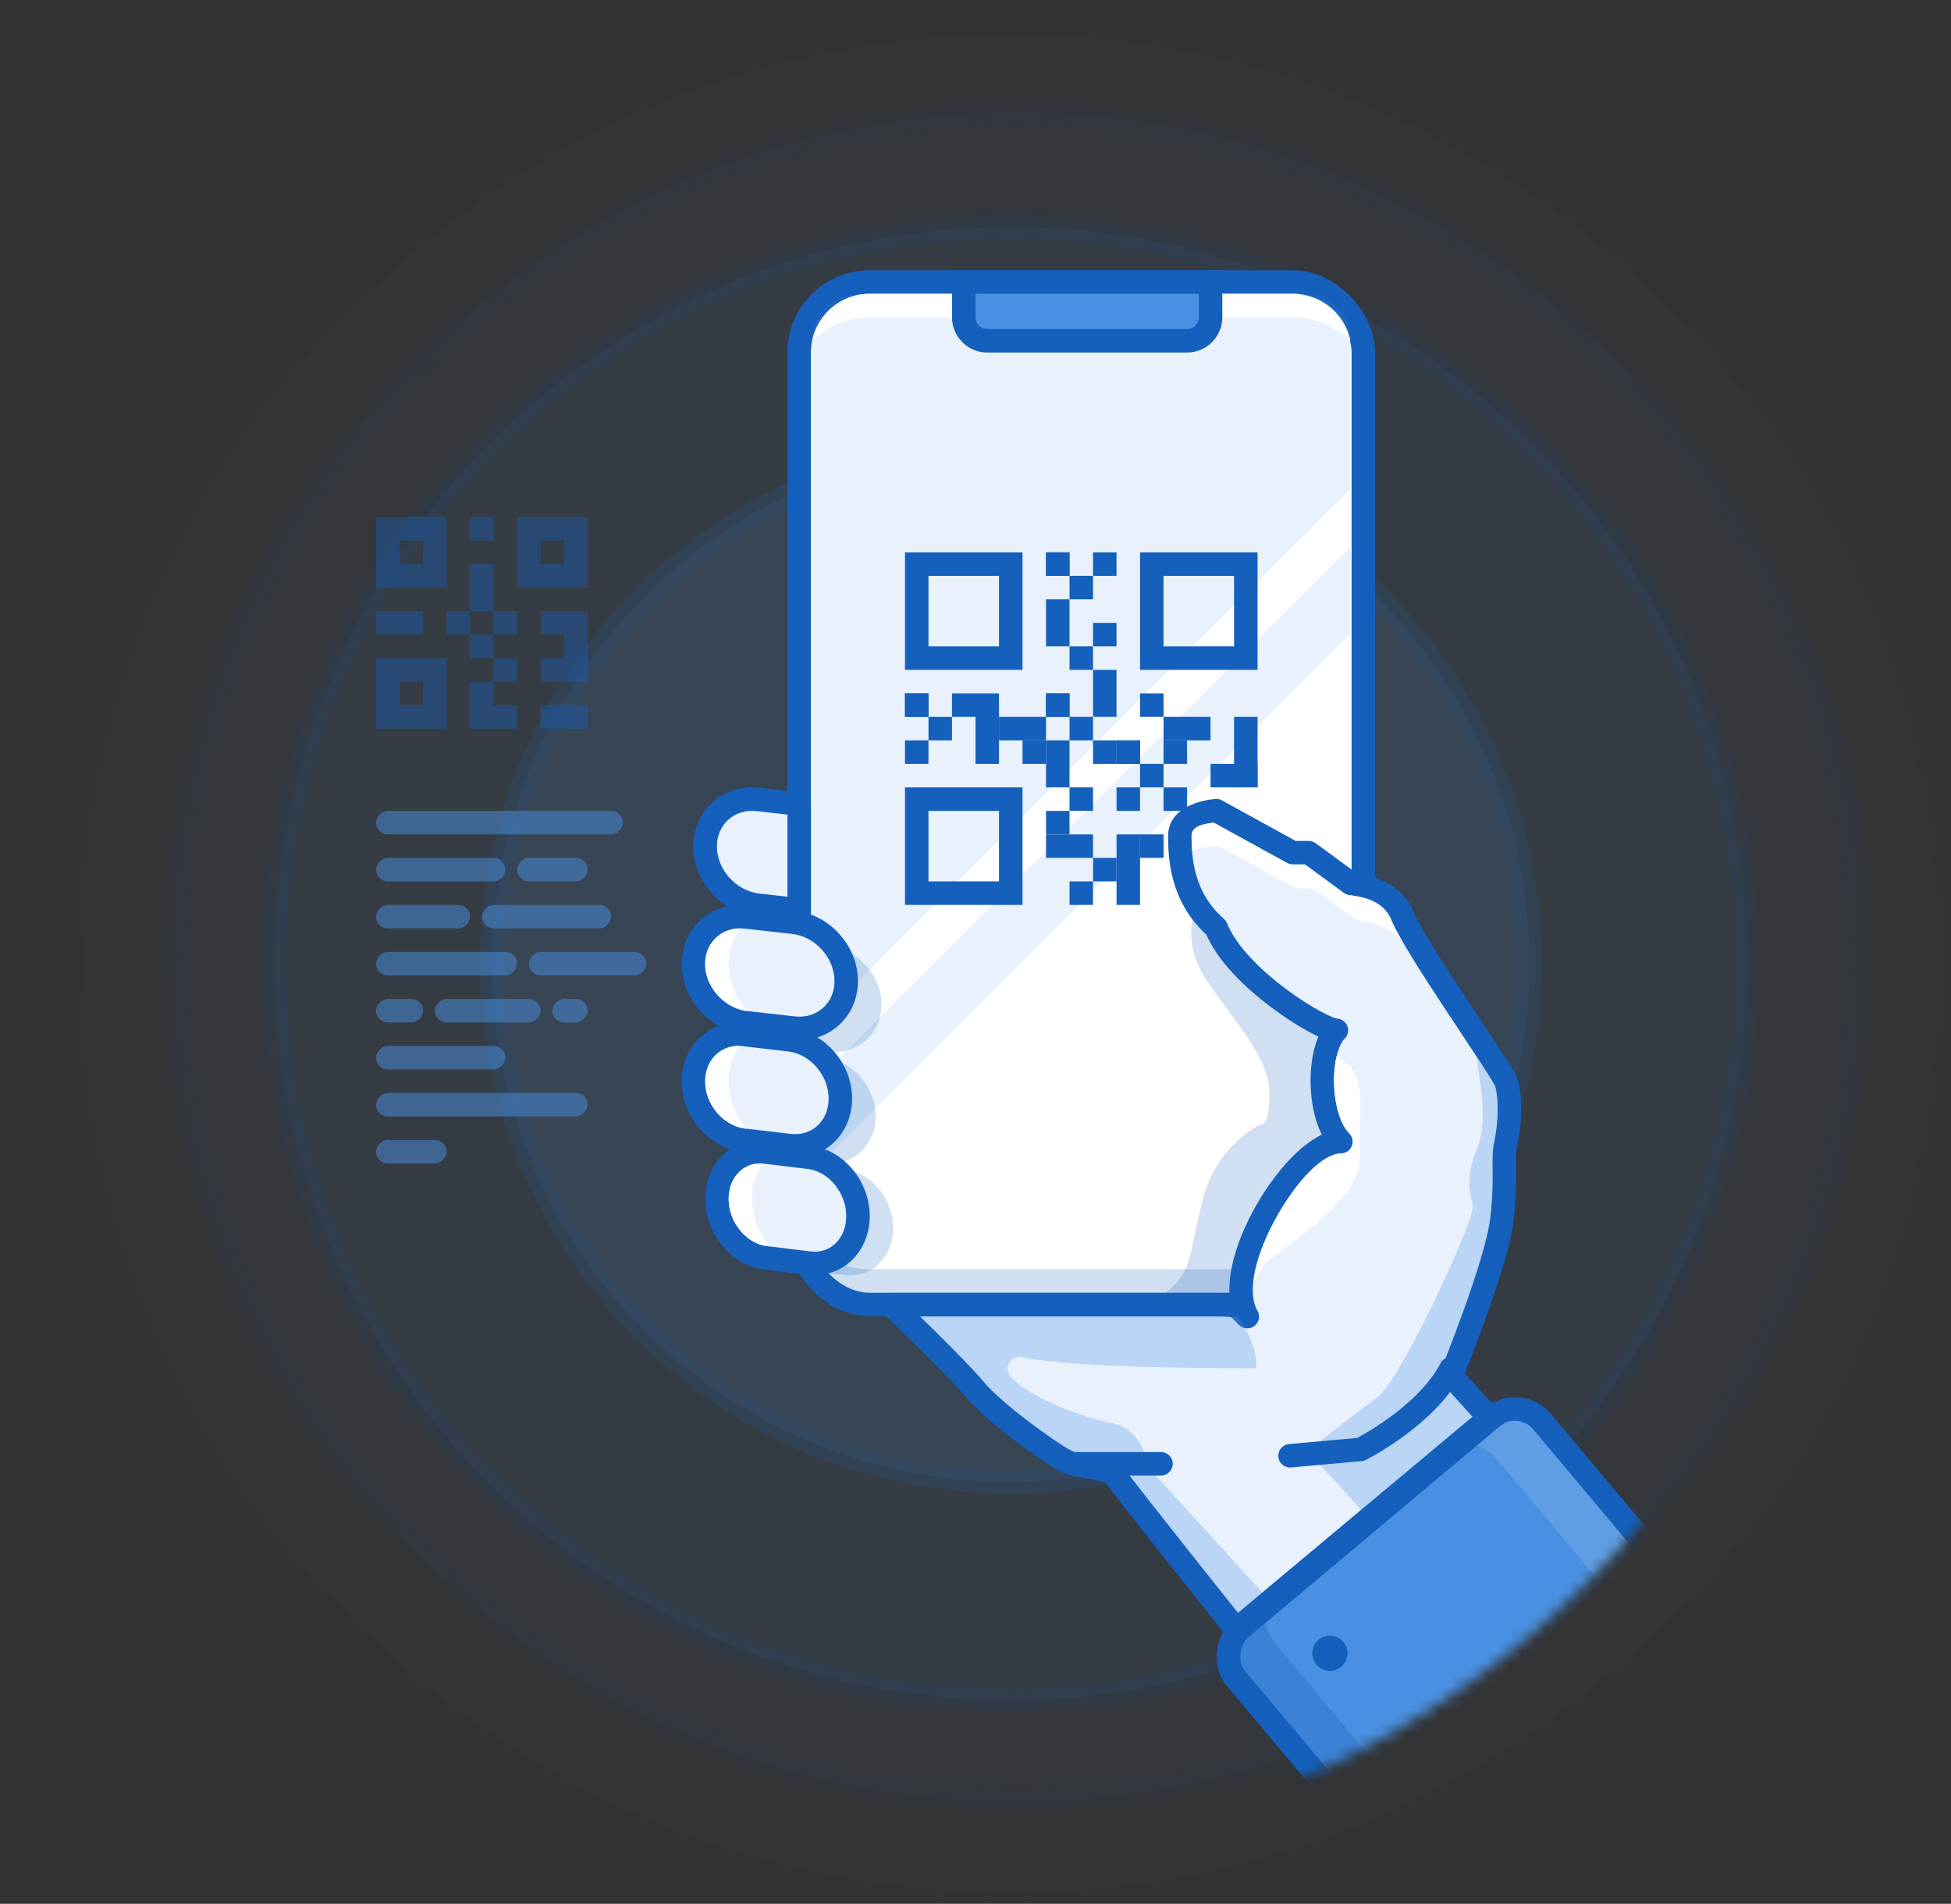 <svg width="166" height="162" viewBox="0 0 166 162" fill="none" xmlns="http://www.w3.org/2000/svg">
<rect x="0" y="0" width="166" height="162" fill="#333333" stroke="none"/>
<g opacity="0.4">
<path opacity="0.4" fill-rule="evenodd" clip-rule="evenodd" d="M85.998 126.131C110.371 126.131 130.129 106.373 130.129 82C130.129 57.627 110.371 37.869 85.998 37.869C61.625 37.869 41.867 57.627 41.867 82C41.867 106.373 61.625 126.131 85.998 126.131Z" fill="#4A90E2" fill-opacity="0.8" stroke="#1560BD" stroke-width="2"/>
<path opacity="0.2" fill-rule="evenodd" clip-rule="evenodd" d="M85.999 144.655C120.602 144.655 148.654 116.604 148.654 82C148.654 47.397 120.602 19.345 85.999 19.345C51.395 19.345 23.344 47.397 23.344 82C23.344 116.604 51.395 144.655 85.999 144.655Z" fill="#4A90E2" fill-opacity="0.8" stroke="#1560BD" stroke-width="2"/>
<path opacity="0.1" fill-rule="evenodd" clip-rule="evenodd" d="M86.546 153.372C126.265 153.372 158.463 121.174 158.463 81.455C158.463 41.736 126.265 9.538 86.546 9.538C46.827 9.538 14.629 41.736 14.629 81.455C14.629 121.174 46.827 153.372 86.546 153.372Z" fill="#4A90E2" fill-opacity="0.8" stroke="#1560BD" stroke-width="2"/>
<path opacity="0.04" fill-rule="evenodd" clip-rule="evenodd" d="M86 161C129.63 161 165 125.63 165 82C165 38.37 129.63 3 86 3C42.37 3 7 38.37 7 82C7 125.63 42.37 161 86 161Z" fill="#4A90E2" fill-opacity="0.8" stroke="#1560BD" stroke-width="2"/>
<path opacity="0.4" fill-rule="evenodd" clip-rule="evenodd" d="M86.543 102.159C97.376 102.159 106.157 93.377 106.157 82.545C106.157 71.712 97.376 62.931 86.543 62.931C75.711 62.931 66.93 71.712 66.93 82.545C66.93 93.377 75.711 102.159 86.543 102.159Z" fill="#4A90E2" fill-opacity="0.8" stroke="#1560BD" stroke-width="2"/>
</g>
<g opacity="0.5">
<rect width="21" height="2" rx="1" transform="matrix(-1 0 0 1 53 69)" fill="#4A90E2"/>
<rect width="18" height="2" rx="1" transform="matrix(-1 0 0 1 50 93)" fill="#4A90E2"/>
<rect width="6" height="2" rx="1" transform="matrix(-1 0 0 1 38 97)" fill="#4A90E2"/>
<rect width="11" height="2" rx="1" transform="matrix(-1 0 0 1 43 89)" fill="#4A90E2"/>
<rect width="6" height="2" rx="1" transform="matrix(-1 0 0 1 50 73)" fill="#4A90E2"/>
<rect width="11" height="2" rx="1" transform="matrix(-1 0 0 1 43 73)" fill="#4A90E2"/>
<rect width="11" height="2" rx="1" transform="matrix(-1 0 0 1 52 77)" fill="#4A90E2"/>
<rect width="8" height="2" rx="1" transform="matrix(-1 0 0 1 40 77)" fill="#4A90E2"/>
<rect width="10" height="2" rx="1" transform="matrix(-1 0 0 1 55 81)" fill="#4A90E2"/>
<rect width="9" height="2" rx="1" transform="matrix(-1 0 0 1 46 85)" fill="#4A90E2"/>
<rect width="4" height="2" rx="1" transform="matrix(-1 0 0 1 36 85)" fill="#4A90E2"/>
<rect width="12" height="2" rx="1" transform="matrix(-1 0 0 1 44 81)" fill="#4A90E2"/>
<rect width="3" height="2" rx="1" transform="matrix(-1 0 0 1 50 85)" fill="#4A90E2"/>
</g>
<rect x="68" y="24" width="48" height="87" rx="6" fill="white" stroke="#1560BD" stroke-width="2"/>
<path opacity="0.12" fill-rule="evenodd" clip-rule="evenodd" d="M114.899 28.281C114.518 26.409 112.862 25 110.878 25H73.121C71.133 25 69.475 26.414 69.098 28.291L69.099 87.405L114.899 41.606L114.899 28.281ZM114.899 46.534L69.099 92.333V99.721L114.899 53.921V46.534Z" fill="#4A90E2"/>
<path d="M110.002 25L110.218 25.005C112.52 25.103 114.418 26.756 114.889 28.941L114.901 29.002L114.802 28.905C113.61 27.781 112.021 27.07 110.263 27.005L110.02 27L74.002 27L73.762 27.004C72.012 27.063 70.422 27.765 69.224 28.884L69.102 29.002L69.114 28.941C69.6 26.688 71.603 25 74.002 25H110.002Z" fill="white"/>
<path opacity="0.2" d="M110.002 110.002L110.218 109.997C112.52 109.899 114.418 108.246 114.889 106.061L114.901 106L114.802 106.097C113.61 107.221 112.021 107.932 110.263 107.997L110.02 108.002L74.002 108.002L73.762 107.998C72.012 107.939 70.422 107.237 69.224 106.118L69.102 106L69.114 106.061C69.6 108.314 71.603 110.002 74.002 110.002H110.002Z" fill="#1560BD"/>
<path d="M82 24H103V27C103 28.105 102.105 29 101 29H84C82.895 29 82 28.105 82 27V24Z" fill="#4A90E2" stroke="#1560BD" stroke-width="2"/>
<rect x="78" y="48" width="8" height="8" stroke="#1560BD" stroke-width="2"/>
<rect x="98" y="48" width="8" height="8" stroke="#1560BD" stroke-width="2"/>
<rect x="78" y="68" width="8" height="8" stroke="#1560BD" stroke-width="2"/>
<rect x="89.5" y="47.5" width="1" height="1" stroke="#1560BD"/>
<rect x="89.5" y="47.5" width="1" height="1" stroke="#1560BD"/>
<rect x="89.5" y="51.5" width="1" height="3" stroke="#1560BD"/>
<rect x="85.5" y="61.5" width="3" height="1" stroke="#1560BD"/>
<rect x="99.5" y="61.5" width="3" height="1" stroke="#1560BD"/>
<rect x="89.5" y="71.5" width="3" height="1" stroke="#1560BD"/>
<rect x="83.5" y="59.5" width="1" height="5" stroke="#1560BD"/>
<rect x="95.5" y="71.5" width="1" height="5" stroke="#1560BD"/>
<rect x="91.5" y="49.5" width="1" height="1" stroke="#1560BD"/>
<rect x="93.5" y="47.5" width="1" height="1" stroke="#1560BD"/>
<rect x="77.5" y="59.5" width="1" height="1" stroke="#1560BD"/>
<rect x="77.5" y="59.5" width="1" height="1" stroke="#1560BD"/>
<rect x="79.5" y="61.5" width="1" height="1" stroke="#1560BD"/>
<rect x="87.5" y="63.5" width="1" height="1" stroke="#1560BD"/>
<rect x="93.5" y="63.5" width="1" height="1" stroke="#1560BD"/>
<rect x="81.5" y="59.5" width="1" height="1" stroke="#1560BD"/>
<rect x="77.5" y="63.5" width="1" height="1" stroke="#1560BD"/>
<rect x="103.5" y="65.5" width="3" height="1" stroke="#1560BD"/>
<rect x="105.5" y="61.5" width="1" height="5" stroke="#1560BD"/>
<rect x="95.5" y="63.5" width="1" height="1" stroke="#1560BD"/>
<rect x="95.5" y="63.5" width="1" height="1" stroke="#1560BD"/>
<rect x="97.5" y="65.5" width="1" height="1" stroke="#1560BD"/>
<rect x="99.5" y="63.5" width="1" height="1" stroke="#1560BD"/>
<rect x="95.5" y="67.5" width="1" height="1" stroke="#1560BD"/>
<rect x="91.5" y="55.5" width="1" height="1" stroke="#1560BD"/>
<rect x="91.5" y="75.5" width="1" height="1" stroke="#1560BD"/>
<rect x="93.5" y="53.5" width="1" height="1" stroke="#1560BD"/>
<rect x="99.5" y="67.5" width="1" height="1" stroke="#1560BD"/>
<rect x="97.5" y="71.5" width="1" height="1" stroke="#1560BD"/>
<rect x="93.5" y="73.5" width="1" height="1" stroke="#1560BD"/>
<rect x="89.5" y="59.5" width="1" height="1" stroke="#1560BD"/>
<rect x="89.5" y="59.5" width="1" height="1" stroke="#1560BD"/>
<rect x="97.5" y="59.5" width="1" height="1" stroke="#1560BD"/>
<rect x="89.5" y="63.5" width="1" height="3" stroke="#1560BD"/>
<rect x="91.5" y="61.5" width="1" height="1" stroke="#1560BD"/>
<rect x="104" y="74" width="2" height="2" stroke="#1560BD" stroke-width="2"/>
<rect x="93.5" y="57.5" width="1" height="3" stroke="#1560BD"/>
<rect x="89.5" y="69.5" width="1" height="1" stroke="#1560BD"/>
<rect x="91.5" y="67.5" width="1" height="1" stroke="#1560BD"/>
<path opacity="0.2" fill-rule="evenodd" clip-rule="evenodd" d="M101.815 77C101.815 77 100.332 79.939 102.668 83.425C105.005 86.911 108.012 89.984 108.012 93.004C108.012 96.024 107.258 95.681 107.258 95.681C107.258 95.681 103.504 97.297 102.272 102.294C101.041 107.291 101.516 108.235 98.816 110.297C96.116 112.359 107.258 110.297 107.258 110.297L113.851 99.383L115.373 87.484L106.831 77.902L101.815 77Z" fill="#1560BD"/>
<path fill-rule="evenodd" clip-rule="evenodd" d="M75.832 111.02C75.832 111.02 81.497 116.468 83.018 118.312C84.539 120.156 89.209 123.54 90.605 124.274C92.001 125.009 94.318 124.711 95.001 125.728C95.683 126.744 105.191 138.661 105.191 138.661L126.719 120.652L123.475 117.068C123.475 117.068 127.337 107.583 127.78 103.819C128.222 100.056 127.78 98.855 128.149 97.15C128.518 95.444 128.518 93.175 128.149 92.088C127.78 91 120.329 80.573 119.237 77.744C118.245 75.518 114.925 75.179 114.925 75.179L111.358 72.559H109.991L103.485 68.981C103.485 68.981 100.386 69.2 100.386 71.096C100.386 72.992 100.522 76.342 103.485 78.949C105.191 83.263 112.484 87.67 113.705 87.67C112.049 89.317 112.049 95.095 114.097 97.15C110.38 97.15 103.665 107.755 106.124 112.035C105.296 111.211 105.448 111.02 103.485 111.02C97.889 111.02 75.832 111.02 75.832 111.02Z" fill="#E9F2FC" stroke="#1560BD" stroke-width="2" stroke-linecap="round" stroke-linejoin="round"/>
<path opacity="0.3" fill-rule="evenodd" clip-rule="evenodd" d="M125.984 92.432L125.635 89.912L126.92 91.873C127.17 92.263 127.175 92.293 127.185 92.345L127.185 92.346L127.251 92.579C127.503 93.547 127.484 95.486 127.17 96.938L127.11 97.248C127.074 97.455 127.047 97.662 127.028 97.874C126.996 98.228 126.985 98.506 126.986 99.008L126.993 100.099C126.996 101.389 126.949 102.309 126.786 103.703C126.512 106.027 125.169 110.205 122.759 116.171L122.548 116.693L122.508 116.813L122.483 116.935C122.445 117.223 122.533 117.518 122.733 117.739L125.278 120.551L115.815 128.468L111.233 123.453L117.213 118.871L117.316 118.786C119.405 116.916 125.308 104.183 125.308 102.727C125.308 102.562 125.286 102.416 125.241 102.209L125.144 101.776C124.905 100.642 124.974 99.514 125.634 97.855L125.73 97.6C126.185 96.323 126.26 94.996 126.06 93.059C126.046 92.92 126.02 92.704 125.984 92.432ZM78.301 112.019H104.536L104.907 112.022L105.21 112.031L105.333 112.037L105.487 112.27L105.687 112.594C106.201 113.448 106.547 114.241 106.728 114.969L106.774 115.163L106.817 115.365C106.919 115.885 106.931 116.252 106.881 116.443L106.864 116.477L106.848 116.469C106.841 116.466 106.831 116.463 106.819 116.46L106.707 116.44L106.566 116.43L105.423 116.428C96.974 116.404 90.215 116.112 87.309 115.561L86.938 115.487C86.009 115.286 85.351 116.371 85.957 117.102C87.279 118.697 91.383 120.431 94.794 121.148C96.133 121.43 97.111 122.514 97.739 124.562L97.82 124.839L97.858 124.946L97.908 125.048C97.945 125.114 97.99 125.175 98.041 125.231L107.405 135.503L105.333 137.237L98.611 128.77C97.252 127.045 96.379 125.92 95.997 125.403L95.739 125.041C95.21 124.333 94.521 124.118 92.924 123.857L92.295 123.75C91.718 123.643 91.35 123.537 91.07 123.389C89.409 122.516 85.021 119.17 83.789 117.676L83.567 117.413C82.771 116.488 81.397 115.064 79.438 113.132L78.301 112.019Z" fill="#4A90E2"/>
<path fill-rule="evenodd" clip-rule="evenodd" d="M103.14 70.016L103.266 70.002L109.506 73.435L109.62 73.489L109.74 73.527C109.821 73.548 109.904 73.559 109.988 73.559L111.027 73.558L114.33 75.985L114.443 76.057C114.559 76.12 114.688 76.16 114.821 76.174C116.705 76.366 117.821 77.03 118.321 78.151L118.437 78.43C118.607 78.816 118.856 79.296 119.185 79.877L119.287 80.056L119.247 80.01L119.058 79.822C118.154 78.966 116.898 78.443 115.325 78.239L115.301 78.235L111.948 75.772L111.841 75.704L111.726 75.65C111.609 75.603 111.483 75.578 111.356 75.578L110.245 75.578L103.964 72.124L103.861 72.074C103.719 72.016 103.565 71.992 103.412 72.002L103.113 72.028L102.768 72.068C102.319 72.13 101.911 72.222 101.546 72.346L101.422 72.391L101.406 72.121L101.393 71.795C101.386 71.574 101.383 71.342 101.383 71.096C101.383 70.532 101.848 70.164 103.14 70.016ZM113.705 89.946L113.725 89.862L113.952 90.017L114.216 90.21C114.471 90.402 114.699 90.592 114.899 90.78L115.04 90.919L115.062 90.949C115.52 91.651 115.905 92.884 115.7 95.82V98.41C115.863 101.203 112.291 104.06 107.691 107.428L107.502 107.703L107.277 108.043C107.058 108.382 106.858 108.714 106.678 109.042L106.645 109.102L106.677 108.854C107.277 104.568 111.496 98.15 114.094 98.15L114.208 98.144C115.021 98.057 115.403 97.047 114.802 96.444L114.676 96.306C113.606 95.041 113.227 92.028 113.705 89.946Z" fill="white"/>
<path d="M91.758 124.558H98.781" stroke="#1560BD" stroke-width="2" stroke-linecap="round" stroke-linejoin="round"/>
<path opacity="0.2" fill-rule="evenodd" clip-rule="evenodd" d="M66.5 80.029L70.5 80.478C72.985 80.757 75 82.999 75 85.484C75 87.969 72.985 89.757 70.5 89.478L66.5 89.029C64.015 88.749 62 86.508 62 84.023C62 81.538 64.015 79.749 66.5 80.029Z" fill="#1560BD"/>
<path opacity="0.2" fill-rule="evenodd" clip-rule="evenodd" d="M66.327 89.536L70.173 89.985C72.563 90.264 74.5 92.505 74.5 94.991C74.5 97.476 72.563 99.264 70.173 98.985L66.327 98.536C63.937 98.256 62 96.015 62 93.53C62 91.045 63.937 89.256 66.327 89.536Z" fill="#1560BD"/>
<path opacity="0.2" fill-rule="evenodd" clip-rule="evenodd" d="M68.154 99.043L71.846 99.492C74.14 99.771 76 102.012 76 104.498C76 106.983 74.14 108.771 71.846 108.492L68.154 108.043C65.86 107.763 64 105.522 64 103.037C64 100.552 65.86 98.763 68.154 99.043Z" fill="#1560BD"/>
<path fill-rule="evenodd" clip-rule="evenodd" d="M63.5 78.029L67.5 78.478C69.985 78.757 72 80.999 72 83.484C72 85.969 69.985 87.757 67.5 87.478L63.5 87.029C61.015 86.749 59 84.508 59 82.023C59 79.538 61.015 77.749 63.5 78.029Z" fill="#E9F2FC" stroke="#1560BD" stroke-width="2" stroke-linejoin="round"/>
<path fill-rule="evenodd" clip-rule="evenodd" d="M68 68.422L64.5 68.029C62.015 67.749 60 69.538 60 72.023C60 74.508 62.015 76.749 64.5 77.029L68 77.422V68.422Z" fill="#E9F2FC"/>
<path d="M64.5 68.029L64.388 69.022L64.5 68.029ZM68 68.422H69C69 67.913 68.618 67.485 68.112 67.428L68 68.422ZM64.5 77.029L64.388 78.022L64.5 77.029ZM68 77.422L67.888 78.416C68.171 78.448 68.454 78.357 68.666 78.168C68.879 77.978 69 77.707 69 77.422H68ZM64.388 69.022L67.888 69.416L68.112 67.428L64.612 67.035L64.388 69.022ZM61 72.023C61 70.141 62.489 68.809 64.388 69.022L64.612 67.035C61.541 66.69 59 68.934 59 72.023H61ZM64.612 76.035C62.627 75.812 61 73.994 61 72.023H59C59 75.022 61.402 77.687 64.388 78.022L64.612 76.035ZM68.112 76.428L64.612 76.035L64.388 78.022L67.888 78.416L68.112 76.428ZM69 77.422V68.422H67V77.422H69Z" fill="#1560BD"/>
<path fill-rule="evenodd" clip-rule="evenodd" d="M63.327 88.029L67.173 88.478C69.563 88.757 71.5 90.999 71.5 93.484C71.5 95.969 69.563 97.757 67.173 97.478L63.327 97.029C60.937 96.749 59 94.508 59 92.023C59 89.538 60.937 87.749 63.327 88.029Z" fill="#E9F2FC" stroke="#1560BD" stroke-width="2" stroke-linejoin="round"/>
<path fill-rule="evenodd" clip-rule="evenodd" d="M65.154 98.029L68.846 98.478C71.14 98.757 73 100.999 73 103.484C73 105.969 71.14 107.757 68.846 107.478L65.154 107.029C62.86 106.749 61 104.508 61 102.023C61 99.538 62.86 97.749 65.154 98.029Z" fill="#E9F2FC" stroke="#1560BD" stroke-width="2" stroke-linejoin="round"/>
<path fill-rule="evenodd" clip-rule="evenodd" d="M62.833 79.004L62.963 79.001L62.87 79.132L62.736 79.34C62.264 80.115 62 81.034 62 82.023L62.005 82.257L62.023 82.537C62.142 83.834 62.705 85.048 63.559 86.005L63.582 86.03L63.415 86.007C61.524 85.691 60 83.932 60 82.023C60 80.325 61.21 79.081 62.833 79.004ZM62.859 89C61.24 88.991 60 90.254 60 92.023C60 93.941 61.461 95.695 63.256 96.008L63.443 96.035L63.547 96.047L63.505 96C62.679 95.042 62.137 93.829 62.023 92.535L62.005 92.257L62 92.023C62 91.011 62.268 90.07 62.748 89.282L62.884 89.071L62.932 89.003L62.859 89ZM64.866 99.006C63.266 98.905 62 100.183 62 102.023C62 103.947 63.395 105.695 65.092 106.008L65.275 106.036L65.509 106.065L65.376 105.905C64.625 104.965 64.133 103.794 64.023 102.55L64.005 102.262L64 102.023C64 101.068 64.231 100.175 64.649 99.414L64.779 99.19L64.897 99.008L64.866 99.006Z" fill="white"/>
<path d="M109.762 123.875L115.76 123.335C115.76 123.335 121.326 120.55 123.452 116.464" stroke="#1560BD" stroke-width="2" stroke-linecap="round" stroke-linejoin="round"/>
<mask id="mask0" mask-type="alpha" maskUnits="userSpaceOnUse" x="0" y="0" width="158" height="158">
<path fill-rule="evenodd" clip-rule="evenodd" d="M79 158C122.63 158 158 122.63 158 79C158 35.37 122.63 0 79 0C35.37 0 0 35.37 0 79C0 122.63 35.37 158 79 158Z" fill="white"/>
</mask>
<g mask="url(#mask0)">
<rect x="129.273" y="118.667" width="35" height="34" rx="3" transform="rotate(50 129.273 118.667)" fill="#4A90E2" stroke="#1560BD" stroke-width="2"/>
<path opacity="0.12" d="M149.075 143.823L149.167 143.941C149.773 144.783 149.636 145.963 148.828 146.641L146.886 148.271L146.871 148.188C146.759 147.621 146.522 147.07 146.156 146.578L146.029 146.417L127.37 124.179L127.235 124.026C126.82 123.579 126.323 123.247 125.787 123.034L125.674 122.991L127.616 121.361C128.462 120.651 129.724 120.762 130.434 121.608L149.075 143.823Z" fill="white"/>
<path opacity="0.3" d="M124.153 164.737L124.253 164.848C124.977 165.591 126.163 165.661 126.971 164.983L128.913 163.353L128.834 163.325C128.295 163.116 127.794 162.787 127.373 162.341L127.236 162.187L108.576 139.95L108.449 139.791C108.081 139.305 107.84 138.758 107.723 138.192L107.701 138.074L105.759 139.704C104.913 140.414 104.802 141.675 105.512 142.521L124.153 164.737Z" fill="#1560BD"/>
<path fill-rule="evenodd" clip-rule="evenodd" d="M112.002 141.644C112.534 142.279 113.481 142.362 114.115 141.829C114.75 141.297 114.833 140.35 114.3 139.716C113.768 139.081 112.821 138.998 112.187 139.531C111.552 140.063 111.469 141.01 112.002 141.644Z" fill="#1560BD"/>
</g>
<g opacity="0.4">
<rect x="33" y="45" width="4" height="4" stroke="#1560BD" stroke-width="2"/>
<rect x="33" y="57" width="4" height="4" stroke="#1560BD" stroke-width="2"/>
<rect x="45" y="45" width="4" height="4" stroke="#1560BD" stroke-width="2"/>
<rect x="40.5" y="44.5" width="1" height="1" stroke="#1560BD"/>
<rect x="40.5" y="48.5" width="1" height="3" stroke="#1560BD"/>
<rect x="48.5" y="54.5" width="1" height="3" stroke="#1560BD"/>
<rect x="32.5" y="52.5" width="3" height="1" stroke="#1560BD"/>
<rect x="46.5" y="60.5" width="3" height="1" stroke="#1560BD"/>
<rect x="46.5" y="52.5" width="3" height="1" stroke="#1560BD"/>
<rect x="40.5" y="60.5" width="3" height="1" stroke="#1560BD"/>
<rect x="38.5" y="52.5" width="1" height="1" stroke="#1560BD"/>
<rect x="46.5" y="56.5" width="1" height="1" stroke="#1560BD"/>
<rect x="40.5" y="54.5" width="1" height="1" stroke="#1560BD"/>
<rect x="42.5" y="52.5" width="1" height="1" stroke="#1560BD"/>
<rect x="42.5" y="56.5" width="1" height="1" stroke="#1560BD"/>
<rect x="40.5" y="58.5" width="1" height="1" stroke="#1560BD"/>
</g>
</svg>
